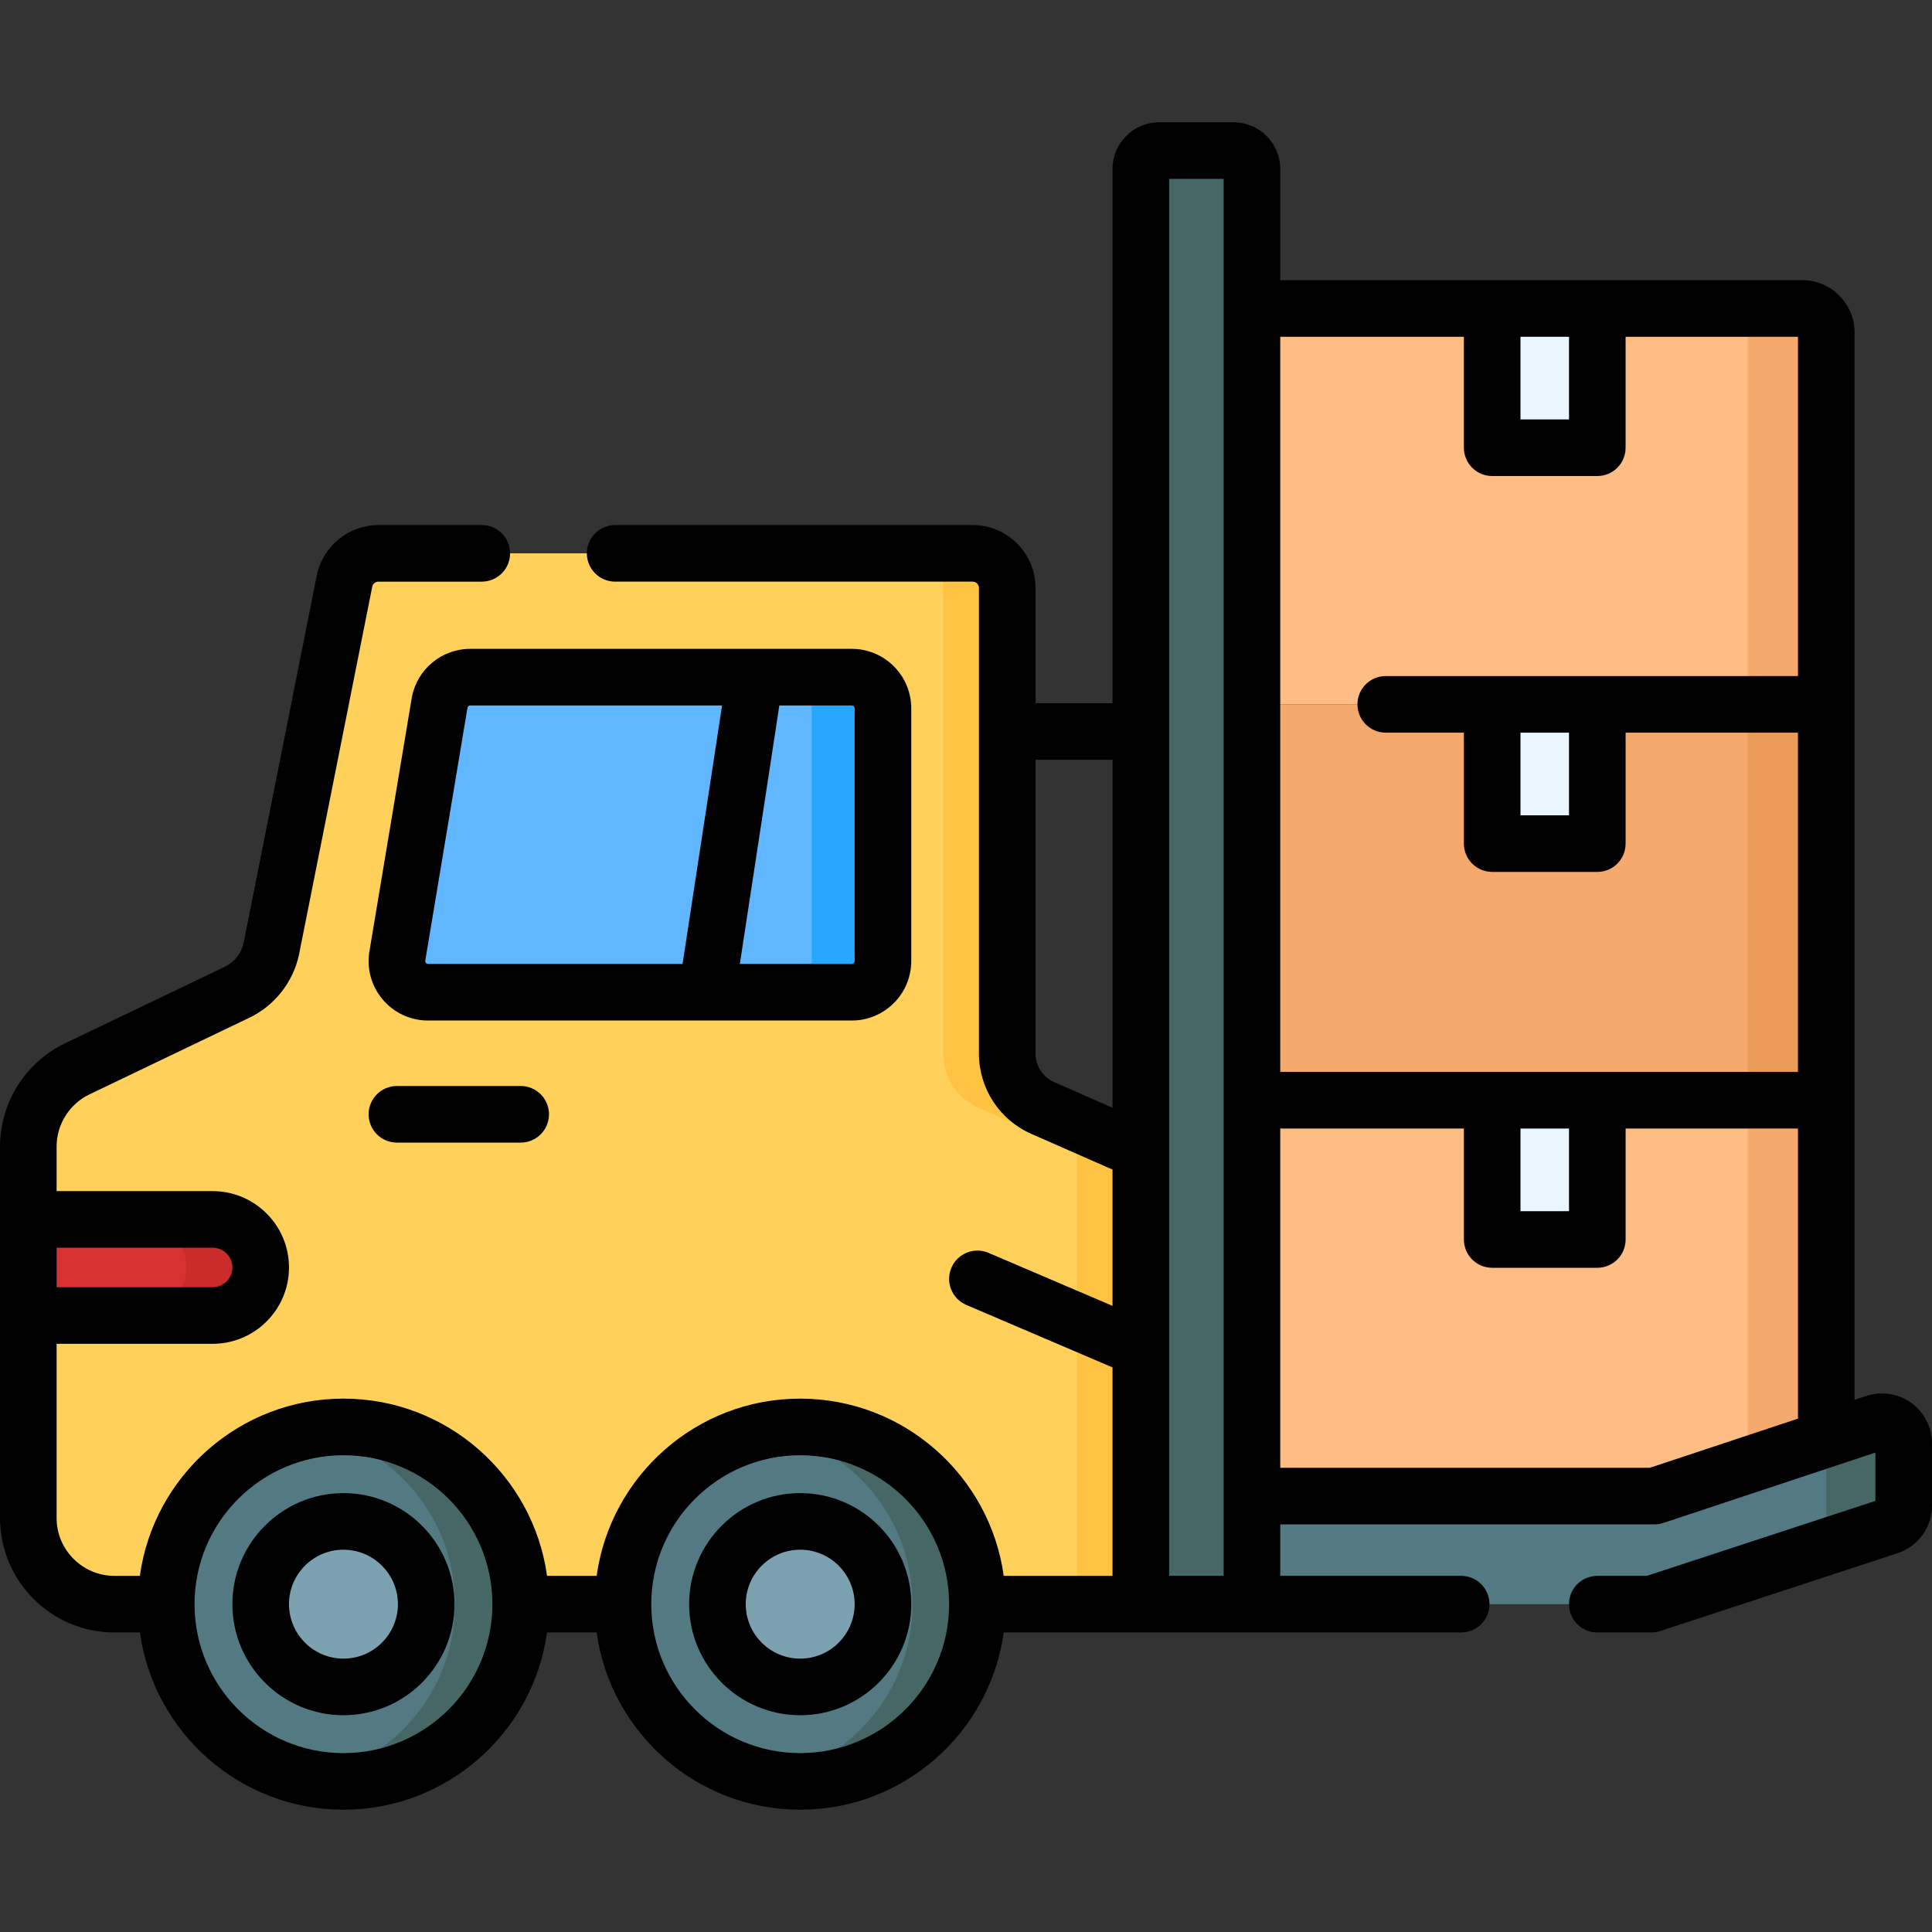 <svg id="Capa_1" enable-background="new 0 0 512 512" height="512" viewBox="0 0 512 512" width="512" xmlns="http://www.w3.org/2000/svg"><rect x="0" y="0" width="512" height="512" fill="#333333" stroke="none"/><g><g><path d="m302.33 305.065v120.052h-271.989c-12.615 0-22.841-10.226-22.841-22.841v-98.421c0-8.79 5.036-16.8 12.964-20.595l42.39-20.318c4.626-2.215 7.959-6.451 9.036-11.457l19.426-97.601c.903-4.226 4.646-7.241 8.974-7.241h157.458c5.067 0 9.18 4.103 9.18 9.169v123.427c0 6.215 3.672 11.846 9.354 14.359z" fill="#ffd15b"/><path d="m276.282 293.598c-5.682-2.513-9.354-8.144-9.354-14.359v-123.427c0-5.067-4.113-9.169-9.18-9.169h-16.928c5.067 0 9.18 4.103 9.18 9.169v123.427c0 6.215 3.672 11.846 9.354 14.359l26.048 11.467v120.052h16.928v-120.052z" fill="#ffc344"/><path d="m225.743 262.948h-112.31c-5.163 0-9.056-4.689-8.107-9.764l11.186-66.997c.73-3.903 4.137-6.732 8.107-6.732h101.123c4.555 0 8.248 3.693 8.248 8.248v66.997c.001 4.555-3.692 8.248-8.247 8.248z" fill="#60b7ff"/><path d="m225.743 179.455h-18.888c4.555 0 8.248 3.693 8.248 8.248v66.997c0 4.555-3.693 8.248-8.248 8.248h18.888c4.555 0 8.248-3.693 8.248-8.248v-66.997c0-4.556-3.693-8.248-8.248-8.248z" fill="#26a6fe"/><circle cx="91.018" cy="425.121" fill="#537983" r="46.969"/><path d="m91.018 378.152c-2.974 0-5.88.289-8.701.818 21.781 4.082 38.268 23.186 38.268 46.151s-16.487 42.069-38.268 46.151c2.821.529 5.727.818 8.701.818 25.94 0 46.969-21.029 46.969-46.969s-21.029-46.969-46.969-46.969z" fill="#476666"/><circle cx="212.059" cy="425.121" fill="#537983" r="46.969"/><path d="m212.059 378.152c-2.94 0-5.813.283-8.604.8 21.829 4.043 38.365 23.169 38.365 46.169s-16.536 42.126-38.365 46.169c2.791.517 5.663.8 8.604.8 25.94 0 46.969-21.029 46.969-46.969s-21.029-46.969-46.969-46.969z" fill="#476666"/><circle cx="212.059" cy="425.121" fill="#7ca1b1" r="21.932"/><circle cx="91.018" cy="425.121" fill="#7ca1b1" r="21.932"/><path d="m331.78 425.117h-29.45v-380.36c0-2.677 2.17-4.847 4.847-4.847h19.757c2.677 0 4.847 2.17 4.847 4.847v380.36z" fill="#476666"/><path d="m69.09 335.891c0 7.033-5.701 12.733-12.733 12.733h-48.857v-25.467h48.857c7.032 0 12.733 5.701 12.733 12.734z" fill="#d83131"/><path d="m56.357 323.157h-19.731c7.032 0 12.733 5.701 12.733 12.733s-5.701 12.734-12.733 12.734h19.731c7.032 0 12.733-5.701 12.733-12.734s-5.701-12.733-12.733-12.733z" fill="#ca2c2c"/><path d="m331.78 291.569h152.199v104.912h-152.199z" fill="#ffbd86"/><path d="m463.173 291.569h20.806v104.912h-20.806z" fill="#f6a96c"/><path d="m500.543 404.487-62.903 20.631h-105.86v-28.636h106.657l58.504-19.419c3.721-1.235 7.559 1.535 7.559 5.456v16.507c0 2.483-1.596 4.686-3.957 5.461z" fill="#537983"/><path d="m496.941 377.062-19.418 6.445c3.339-.425 6.457 2.164 6.457 5.697v16.507c0 2.484-1.596 4.688-3.957 5.462l-.231.12 20.751-6.806c2.361-.774 3.957-2.978 3.957-5.462v-16.507c0-3.921-3.838-6.691-7.559-5.456z" fill="#476666"/><path d="m331.78 186.658h152.199v104.912h-152.199z" fill="#f6a96c"/><path d="m463.173 186.657h20.806v104.912h-20.806z" fill="#ea9b58"/><path d="m477.617 81.746h-145.837v104.912h152.199v-98.55c0-3.514-2.849-6.362-6.362-6.362z" fill="#ffbd86"/><path d="m477.617 81.746h-20.806c3.514 0 6.362 2.849 6.362 6.362v98.549h20.806v-98.549c0-3.514-2.849-6.362-6.362-6.362z" fill="#f6a96c"/><g fill="#eaf6ff"><path d="m395.446 81.746h27.857v36.907h-27.857z"/><path d="m395.446 186.658h27.857v36.907h-27.857z"/><path d="m395.446 291.569h27.857v36.907h-27.857z"/></g></g><g><path d="m212.059 395.689c-16.229 0-29.432 13.203-29.432 29.432s13.203 29.432 29.432 29.432 29.432-13.203 29.432-29.432-13.203-29.432-29.432-29.432zm0 43.864c-7.958 0-14.432-6.474-14.432-14.432s6.474-14.432 14.432-14.432 14.432 6.474 14.432 14.432-6.474 14.432-14.432 14.432z"/><path d="m91.018 395.689c-16.229 0-29.432 13.203-29.432 29.432s13.203 29.432 29.432 29.432 29.432-13.203 29.432-29.432-13.203-29.432-29.432-29.432zm0 43.864c-7.958 0-14.432-6.474-14.432-14.432s6.474-14.432 14.432-14.432 14.432 6.474 14.432 14.432-6.474 14.432-14.432 14.432z"/><path d="m105.183 287.8c-4.142 0-7.5 3.358-7.5 7.5s3.358 7.5 7.5 7.5h32.804c4.142 0 7.5-3.358 7.5-7.5s-3.358-7.5-7.5-7.5z"/><path d="m506.504 371.774c-3.44-2.483-7.9-3.167-11.926-1.831l-3.098 1.028v-79.401c0-.007-.001-.013-.001-.019v-104.893-98.55c0-7.644-6.219-13.863-13.862-13.863h-138.337v-29.488c0-6.808-5.539-12.347-12.347-12.347h-19.757c-6.808 0-12.347 5.539-12.347 12.347v141.596h-20.399v-30.543c0-9.192-7.483-16.67-16.68-16.67h-94.73c-4.142 0-7.5 3.358-7.5 7.5s3.358 7.5 7.5 7.5h94.73c.926 0 1.68.749 1.68 1.67v123.43c0 9.181 5.424 17.51 13.83 21.225l21.57 9.489v36.114l-32.854-14.045c-3.809-1.627-8.216.139-9.844 3.948s.139 8.216 3.948 9.845l38.75 16.565v55.239h-28.831c-3.667-26.496-26.451-46.968-53.94-46.968s-50.273 20.472-53.94 46.968h-13.143c-3.666-26.499-26.465-46.97-53.956-46.97s-50.29 20.472-53.956 46.97h-6.724c-8.458 0-15.34-6.882-15.34-15.34v-46.156h41.357c11.157 0 20.233-9.077 20.233-20.233s-9.077-20.233-20.233-20.233h-41.357v-11.808c0-5.87 3.414-11.297 8.702-13.827l42.379-20.314c6.667-3.183 11.58-9.406 13.141-16.648.008-.039.017-.078.024-.116l19.416-97.529c.173-.741.853-1.275 1.629-1.275h27.385c4.142 0 7.5-3.358 7.5-7.5s-3.358-7.5-7.5-7.5h-27.386c-7.819 0-14.676 5.541-16.305 13.175-.007.033-.014.067-.021.101l-19.416 97.531c-.6 2.712-2.44 5.037-4.94 6.23l-42.386 20.318c-10.462 5.005-17.222 15.743-17.222 27.354v98.43c0 16.729 13.61 30.34 30.34 30.34h6.739c3.667 26.497 26.452 46.97 53.941 46.97s50.274-20.473 53.941-46.97h13.157c3.667 26.497 26.451 46.97 53.94 46.97s50.274-20.473 53.94-46.97l121.228-.003c4.142 0 7.5-3.358 7.5-7.5s-3.358-7.5-7.5-7.5h-47.946v-13.636h99.157c.806-.012 1.602-.139 2.363-.382l56.2-18.654v12.811l-60.558 19.861h-13.139c-4.142 0-7.5 3.358-7.5 7.5s3.358 7.5 7.5 7.5h14.337c.794 0 1.583-.126 2.337-.374l62.902-20.63c5.455-1.79 9.12-6.848 9.12-12.588v-16.507c.001-4.244-2.053-8.26-5.495-10.744zm-450.147-41.117c2.886 0 5.233 2.348 5.233 5.233s-2.348 5.233-5.233 5.233h-41.357v-10.467h41.357zm380.87 58.323h-97.947v-89.91h48.667v29.406c0 4.142 3.358 7.5 7.5 7.5h27.857c4.142 0 7.5-3.358 7.5-7.5v-29.406h45.677v76.881zm-34.281-89.91h12.857v21.906h-12.857zm12.857-209.824v21.907h-12.857v-21.907zm-27.857 0v29.407c0 4.142 3.358 7.5 7.5 7.5h27.857c4.142 0 7.5-3.358 7.5-7.5v-29.407h45.676v89.912h-109.242c-4.142 0-7.5 3.358-7.5 7.5s3.358 7.5 7.5 7.5h20.709v29.407c0 4.142 3.358 7.5 7.5 7.5h27.857c4.142 0 7.5-3.358 7.5-7.5v-29.407h45.676v89.912h-137.199v-97.412-97.412zm15 104.912h12.857v21.907h-12.857zm-93.116-146.748h14.45v370.207h-14.45zm-30.518 239.33c-2.965-1.311-4.881-4.254-4.881-7.5v-77.888h20.399v92.214zm-188.292 177.85c-21.764 0-39.47-17.706-39.47-39.47s17.706-39.47 39.47-39.47 39.47 17.706 39.47 39.47-17.706 39.47-39.47 39.47zm121.039 0c-21.761 0-39.466-17.703-39.469-39.463 0-.002 0-.004 0-.007s0-.004 0-.006c.004-21.76 17.708-39.462 39.469-39.462 21.763 0 39.469 17.706 39.469 39.469s-17.706 39.469-39.469 39.469z"/><path d="m187.34 270.449c.007 0 .014-.001.021-.001h38.381c8.684 0 15.748-7.064 15.748-15.748v-66.997c0-8.684-7.064-15.748-15.748-15.748h-101.122c-7.577 0-14.086 5.405-15.479 12.853-.009.048-.018.096-.025.144l-11.177 66.937c-.833 4.592.396 9.279 3.38 12.872 3.001 3.614 7.417 5.688 12.115 5.688h73.894c.004-.001.008 0 .012 0zm39.151-82.746v66.997c0 .413-.335.748-.748.748h-29.678l10.467-68.493h19.211c.412 0 .748.335.748.748zm-113.633 67.475c-.272-.374-.159-.526-.135-.759l11.168-66.887c.079-.337.379-.578.728-.578h66.737l-10.467 68.493h-67.457c-.086.001-.35.001-.574-.269z"/></g></g></svg>